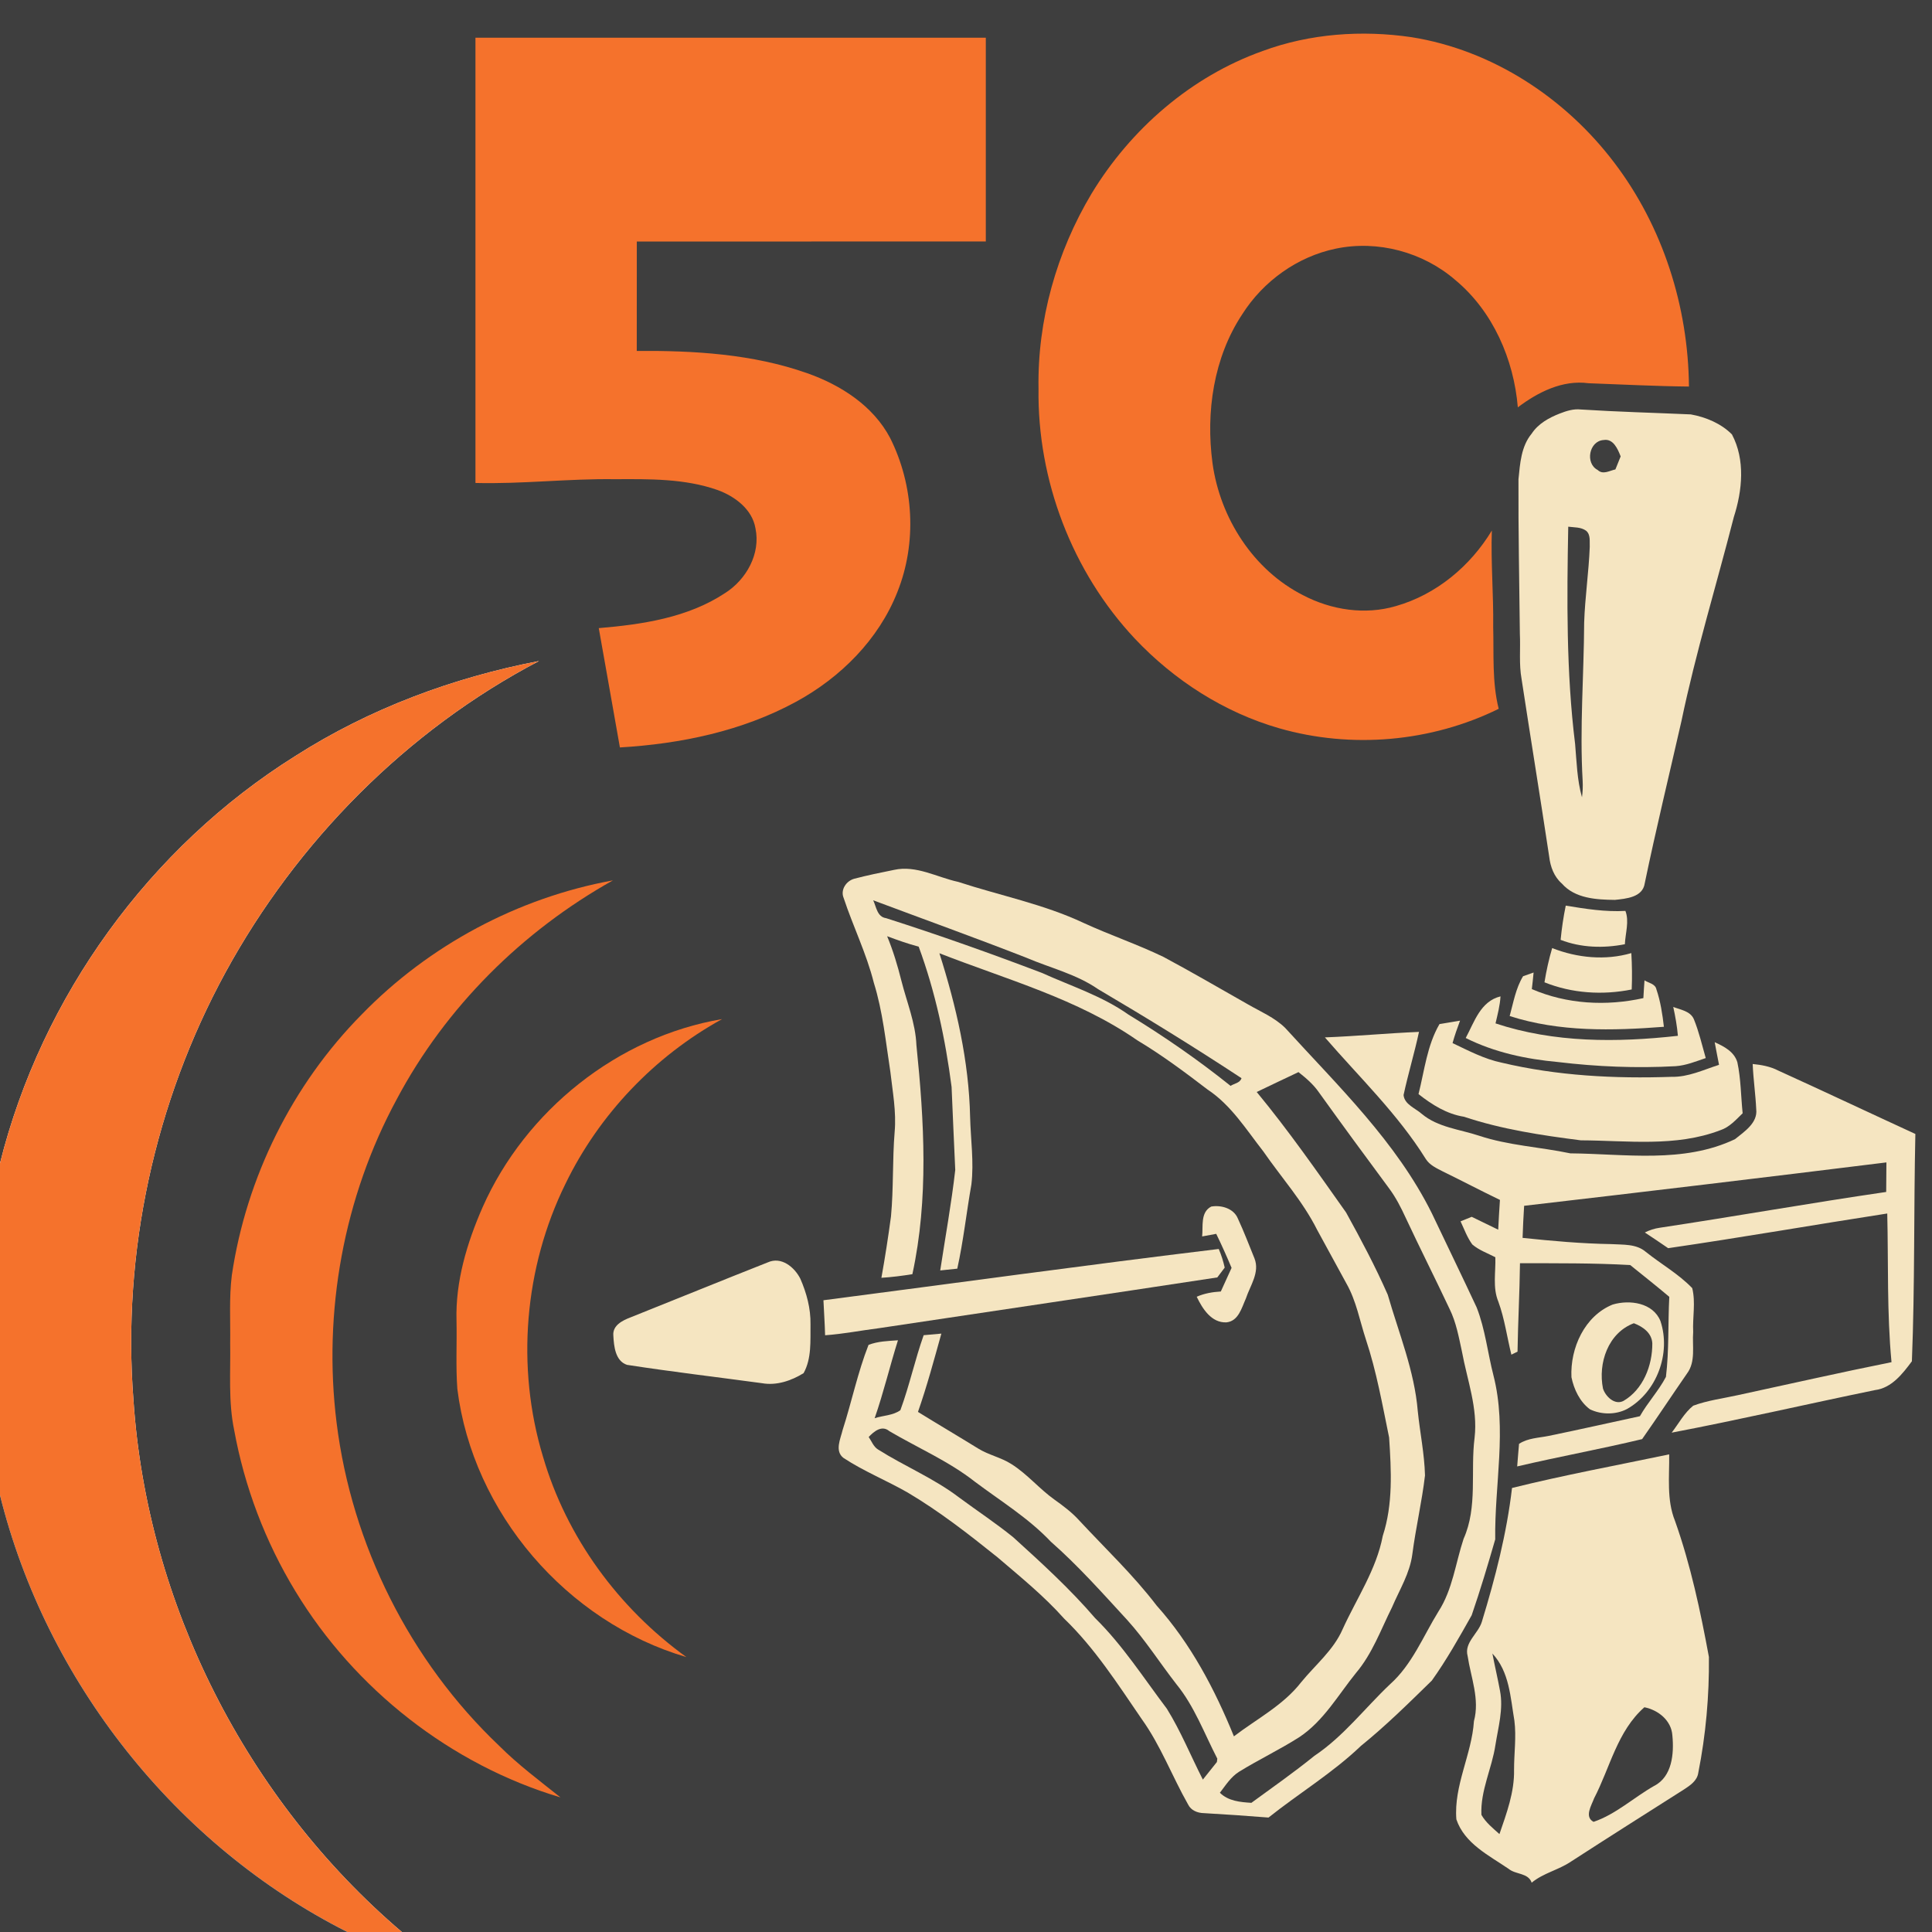<?xml version="1.0" encoding="UTF-8" ?>
<!DOCTYPE svg PUBLIC "-//W3C//DTD SVG 1.1//EN" "http://www.w3.org/Graphics/SVG/1.1/DTD/svg11.dtd">
<svg width="512pt" height="512pt" viewBox="0 0 512 512" version="1.1" xmlns="http://www.w3.org/2000/svg">
<path fill="#3e3e3e" opacity="1.00" d=" M 0.00 0.00 L 512.00 0.00 L 512.00 512.00 L 106.50 512.00 C 65.35 476.93 38.98 425.04 35.37 371.05 C 32.32 331.97 40.99 292.12 59.74 257.72 C 78.69 223.00 107.75 193.57 142.84 175.18 C 120.04 179.56 97.91 187.81 78.30 200.33 C 39.64 224.52 11.06 264.04 0.00 308.27 L 0.00 0.00 Z" />
<path fill="#f5722c" opacity="1.00" d=" M 334.61 13.52 C 347.15 8.89 360.88 7.92 374.05 9.85 C 395.48 13.26 414.82 25.95 427.82 43.14 C 440.67 60.05 447.41 81.26 447.59 102.44 C 438.70 102.35 429.83 101.88 420.96 101.56 C 414.07 100.63 407.57 103.93 402.24 107.95 C 401.17 95.21 395.65 82.51 385.70 74.23 C 377.12 66.79 365.11 63.57 353.98 65.90 C 343.82 68.01 334.78 74.52 329.23 83.25 C 321.59 94.77 319.52 109.24 321.33 122.76 C 323.33 137.26 332.13 151.06 345.33 157.74 C 352.80 161.66 361.76 163.03 369.92 160.62 C 380.59 157.59 389.67 150.04 395.35 140.60 C 395.07 149.08 395.82 157.57 395.71 166.06 C 395.91 173.33 395.38 180.72 397.17 187.84 C 379.28 196.66 358.12 198.50 338.97 192.99 C 324.35 188.78 311.14 180.27 300.73 169.23 C 284.13 151.54 274.88 127.25 275.22 103.02 C 274.90 84.92 279.99 66.83 289.27 51.32 C 299.64 34.20 315.66 20.27 334.61 13.52 Z" />
<path fill="#f5722c" opacity="1.00" d=" M 126.00 10.00 C 171.09 10.00 216.17 10.00 261.25 10.00 C 261.25 28.00 261.26 46.00 261.25 63.99 C 230.42 64.01 199.59 63.99 168.76 64.01 C 168.75 73.67 168.75 83.33 168.75 93.00 C 183.93 92.89 199.43 93.80 213.86 98.88 C 222.77 102.01 231.40 107.52 235.90 116.08 C 242.19 128.62 243.04 143.83 237.82 156.88 C 232.86 169.49 222.75 179.56 210.97 185.97 C 196.69 193.75 180.40 197.13 164.28 198.08 C 162.40 187.54 160.57 177.00 158.68 166.46 C 170.22 165.49 182.29 163.70 192.15 157.17 C 197.79 153.59 201.63 146.74 200.20 139.98 C 199.33 134.93 194.73 131.53 190.19 129.87 C 181.48 126.80 172.09 126.95 162.98 126.99 C 150.64 126.82 138.34 128.31 126.00 127.99 C 126.00 88.66 126.00 49.33 126.00 10.00 Z" />
<path fill="#f5e5c1" opacity="1.00" d=" M 413.35 109.59 C 415.12 108.90 417.00 108.30 418.94 108.52 C 428.64 109.14 438.37 109.39 448.08 109.82 C 452.05 110.53 456.12 112.23 458.98 115.12 C 462.55 121.84 461.74 130.01 459.48 137.03 C 454.87 155.06 449.40 172.87 445.60 191.10 C 442.34 205.43 438.86 219.71 435.87 234.10 C 435.33 237.82 430.93 238.16 427.97 238.48 C 423.07 238.43 417.39 238.12 413.91 234.15 C 411.84 232.35 410.87 229.71 410.56 227.06 C 408.19 211.36 405.64 195.69 403.24 179.99 C 402.51 176.01 402.97 171.96 402.78 167.95 C 402.64 154.31 402.35 140.66 402.41 127.02 C 402.83 122.85 403.11 118.29 405.91 114.92 C 407.64 112.28 410.48 110.71 413.35 109.59 Z" />
<path fill="#3e3e3e" opacity="1.00" d=" M 423.40 124.55 C 420.01 122.80 421.12 116.85 424.98 116.61 C 427.54 116.17 428.74 119.02 429.49 120.95 C 429.01 122.10 428.55 123.25 428.10 124.40 C 426.53 124.74 424.80 125.89 423.40 124.55 Z" />
<path fill="#3e3e3e" opacity="1.00" d=" M 415.60 139.58 C 417.19 139.79 418.97 139.65 420.35 140.66 C 421.59 141.73 421.22 143.51 421.30 144.95 C 421.04 151.64 420.04 158.28 419.82 164.97 C 419.75 178.96 418.61 192.96 419.42 206.94 C 419.50 208.39 419.44 209.84 419.24 211.29 C 417.94 206.69 417.83 201.89 417.42 197.16 C 415.06 178.07 415.24 158.78 415.60 139.58 Z" />
<path fill="#f5722c" opacity="1.00" d=" M 78.30 200.33 C 97.91 187.81 120.04 179.56 142.84 175.18 C 107.75 193.57 78.69 223.00 59.74 257.72 C 40.99 292.12 32.32 331.97 35.37 371.05 C 38.98 425.04 65.35 476.93 106.50 512.00 L 92.05 512.00 C 46.60 489.05 12.28 445.62 0.00 396.25 L 0.00 308.27 C 11.06 264.04 39.64 224.52 78.30 200.33 Z" />
<path fill="#f5e5c1" opacity="1.00" d=" M 226.40 232.87 C 229.87 231.96 233.40 231.24 236.92 230.53 C 242.83 229.22 248.31 232.50 253.94 233.71 C 265.01 237.34 276.56 239.60 287.15 244.58 C 294.14 247.80 301.46 250.26 308.39 253.62 C 315.92 257.65 323.30 261.97 330.74 266.18 C 334.09 268.11 337.78 269.65 340.58 272.40 C 354.63 287.84 370.07 302.62 379.46 321.55 C 383.41 329.87 387.44 338.14 391.33 346.48 C 393.60 352.26 394.24 358.51 395.78 364.50 C 399.43 378.78 396.04 393.48 396.25 407.95 C 394.31 414.68 392.29 421.43 390.01 428.06 C 386.70 433.94 383.37 439.88 379.45 445.37 C 373.36 451.32 367.28 457.33 360.65 462.69 C 353.17 469.85 344.24 475.23 336.17 481.67 C 330.47 481.21 324.77 480.83 319.06 480.50 C 317.39 480.48 315.63 479.79 314.87 478.23 C 310.61 470.74 307.59 462.54 302.53 455.52 C 296.21 446.29 290.11 436.75 282.01 428.95 C 276.67 422.95 270.43 417.90 264.35 412.70 C 256.71 406.57 248.96 400.52 240.53 395.53 C 234.95 392.34 228.92 389.91 223.55 386.38 C 221.13 384.55 222.75 381.31 223.30 378.98 C 225.71 371.50 227.30 363.72 230.17 356.41 C 232.65 355.44 235.35 355.38 237.97 355.19 C 235.81 362.04 234.16 369.05 231.79 375.84 C 234.02 375.10 236.70 375.13 238.61 373.71 C 241.01 367.21 242.46 360.38 244.78 353.84 C 246.34 353.70 247.90 353.56 249.47 353.42 C 247.53 360.37 245.66 367.35 243.27 374.17 C 248.56 377.45 253.93 380.60 259.22 383.87 C 261.98 385.59 265.26 386.22 268.01 387.98 C 272.24 390.63 275.43 394.57 279.49 397.45 C 281.82 399.11 284.12 400.84 286.05 402.98 C 292.95 410.41 300.35 417.40 306.52 425.49 C 315.54 435.55 321.94 447.69 327.00 460.15 C 333.05 455.52 340.07 451.93 344.82 445.81 C 348.57 441.21 353.38 437.33 355.80 431.78 C 359.51 423.60 364.75 415.98 366.45 407.02 C 369.20 398.61 368.70 389.64 368.13 380.95 C 366.34 372.25 364.80 363.47 361.99 355.02 C 360.35 350.04 359.44 344.75 356.82 340.15 C 354.24 335.41 351.66 330.68 349.07 325.95 C 345.29 318.38 339.57 312.04 334.78 305.12 C 330.26 299.34 326.26 292.86 320.02 288.74 C 313.99 284.13 307.91 279.59 301.39 275.69 C 285.55 264.69 266.71 259.57 248.95 252.62 C 253.42 266.68 256.78 281.23 257.09 296.02 C 257.24 301.97 258.13 307.95 257.43 313.89 C 256.12 321.32 255.32 328.83 253.69 336.21 C 252.18 336.37 250.67 336.53 249.17 336.68 C 250.52 327.80 252.14 318.95 253.15 310.04 C 252.79 302.71 252.51 295.37 252.18 288.04 C 250.54 275.40 247.88 262.85 243.46 250.87 C 240.62 250.13 237.85 249.13 235.10 248.11 C 236.68 251.92 237.87 255.88 238.87 259.88 C 240.30 265.55 242.62 271.07 242.86 276.98 C 244.93 297.14 246.12 317.71 241.79 337.67 C 239.07 338.11 236.33 338.46 233.58 338.63 C 234.55 333.23 235.39 327.81 236.12 322.37 C 236.82 314.93 236.48 307.44 237.09 299.99 C 237.57 294.62 236.55 289.30 235.95 284.00 C 234.73 276.10 233.96 268.09 231.57 260.43 C 229.63 252.70 226.07 245.52 223.58 237.98 C 222.66 235.81 224.27 233.44 226.40 232.87 Z" />
<path fill="#f5722c" opacity="1.00" d=" M 95.87 268.83 C 113.69 250.50 137.29 237.89 162.43 233.31 C 138.41 246.75 118.11 266.91 105.17 291.26 C 91.07 317.28 85.55 347.70 89.20 377.04 C 93.22 409.39 108.64 440.21 132.30 462.67 C 137.31 467.68 143.00 471.92 148.53 476.33 C 119.42 467.64 93.98 447.62 78.27 421.67 C 70.31 408.58 64.79 394.02 62.05 378.95 C 60.48 371.39 61.13 363.63 61.00 355.98 C 61.09 349.96 60.69 343.91 61.44 337.92 C 65.27 312.04 77.47 287.44 95.87 268.83 Z" />
<path fill="#3e3e3e" opacity="1.00" d=" M 231.41 238.59 C 244.94 243.66 258.57 248.56 272.05 253.83 C 278.39 256.54 285.27 258.16 291.01 262.14 C 303.86 269.71 316.55 277.53 329.01 285.73 C 328.63 287.01 327.09 287.12 326.12 287.77 C 317.52 280.89 308.47 274.61 299.07 268.89 C 292.08 263.94 283.85 261.33 276.12 257.83 C 262.48 252.64 248.72 247.76 234.82 243.32 C 232.45 243.00 232.23 240.32 231.41 238.59 Z" />
<path fill="#f5e5c1" opacity="1.00" d=" M 414.94 240.00 C 420.17 240.86 425.42 241.70 430.75 241.40 C 431.82 244.15 430.73 247.33 430.61 250.23 C 424.95 251.34 418.99 251.17 413.58 249.07 C 413.88 246.02 414.32 242.99 414.94 240.00 Z" />
<path fill="#f5e5c1" opacity="1.00" d=" M 409.30 260.32 C 409.80 257.26 410.46 254.23 411.34 251.25 C 417.96 253.86 425.44 254.59 432.32 252.58 C 432.51 255.79 432.55 259.01 432.42 262.22 C 424.74 263.77 416.59 263.26 409.30 260.32 Z" />
<path fill="#f5e5c1" opacity="1.00" d=" M 403.63 258.71 C 404.33 258.46 405.72 257.97 406.42 257.73 C 406.28 259.19 406.13 260.66 405.95 262.12 C 415.25 266.13 425.68 266.69 435.51 264.51 C 435.60 262.93 435.69 261.36 435.81 259.80 C 436.87 260.50 438.67 260.70 438.97 262.20 C 440.06 265.40 440.56 268.77 440.95 272.11 C 427.33 273.16 413.24 273.51 400.08 269.26 C 401.06 265.69 401.69 261.90 403.63 258.71 Z" />
<path fill="#f5e5c1" opacity="1.00" d=" M 388.43 275.08 C 390.72 270.83 392.33 265.35 397.65 264.05 C 397.51 266.48 396.88 268.84 396.33 271.21 C 411.88 276.38 428.54 276.30 444.66 274.50 C 444.44 271.92 443.98 269.37 443.43 266.85 C 445.36 267.61 447.94 267.93 448.88 270.07 C 450.24 273.40 451.05 276.93 452.04 280.40 C 449.43 281.28 446.82 282.36 444.05 282.55 C 433.65 283.12 423.21 282.69 412.88 281.45 C 404.45 280.68 396.04 278.90 388.43 275.08 Z" />
<path fill="#f5722c" opacity="1.00" d=" M 127.89 319.94 C 139.23 294.34 163.67 274.75 191.36 270.07 C 173.49 279.91 158.76 295.35 149.86 313.71 C 138.92 335.94 136.72 362.28 143.89 386.00 C 150.11 407.36 163.91 426.17 181.91 439.15 C 150.20 429.84 125.28 400.91 121.20 368.07 C 120.76 362.05 121.11 356.00 120.98 349.97 C 120.68 339.57 123.76 329.38 127.89 319.94 Z" />
<path fill="#f5e5c1" opacity="1.00" d=" M 381.48 271.39 C 383.30 271.10 385.10 270.78 386.93 270.48 C 386.20 272.44 385.50 274.41 384.94 276.43 C 389.16 278.43 393.35 280.66 397.97 281.62 C 412.68 285.11 427.93 285.89 443.01 285.37 C 447.41 285.47 451.45 283.50 455.56 282.19 C 455.18 280.19 454.77 278.19 454.41 276.19 C 456.87 277.31 459.59 278.70 460.42 281.52 C 461.37 285.96 461.35 290.53 461.82 295.03 C 460.03 296.76 458.31 298.74 455.87 299.53 C 444.07 304.04 431.24 302.25 418.93 302.20 C 408.48 300.86 398.00 299.30 387.98 295.95 C 383.40 295.23 379.50 292.76 375.92 289.95 C 377.50 283.70 378.18 277.06 381.48 271.39 Z" />
<path fill="#f5e5c1" opacity="1.00" d=" M 351.11 274.92 C 359.44 274.60 367.73 273.81 376.05 273.46 C 374.84 279.08 373.17 284.58 371.96 290.20 C 372.20 292.71 375.09 293.68 376.77 295.18 C 381.08 298.79 386.83 299.27 391.98 300.98 C 399.81 303.58 408.11 303.96 416.15 305.65 C 430.68 305.78 446.13 308.39 459.78 301.90 C 462.25 299.91 465.84 297.58 465.42 293.99 C 465.24 289.98 464.64 285.99 464.48 281.97 C 466.81 282.20 469.15 282.62 471.25 283.71 C 483.40 289.23 495.47 294.94 507.59 300.51 C 507.15 320.59 507.47 340.69 506.67 360.75 C 504.22 364.06 501.28 367.86 496.88 368.39 C 478.91 372.09 461.03 376.23 443.01 379.67 C 444.87 377.27 446.34 374.43 448.73 372.52 C 452.50 371.12 456.53 370.62 460.45 369.75 C 474.05 366.82 487.63 363.73 501.27 360.99 C 500.03 347.90 500.46 334.71 500.14 321.59 C 480.78 324.58 461.47 327.96 442.08 330.78 C 440.04 329.37 437.97 327.99 435.90 326.62 C 437.14 326.00 438.45 325.56 439.83 325.37 C 459.86 322.35 479.81 318.80 499.86 315.88 C 499.88 313.27 499.89 310.66 499.92 308.05 C 467.93 312.01 435.92 315.84 403.91 319.55 C 403.74 322.38 403.58 325.21 403.50 328.05 C 411.31 328.87 419.14 329.57 427.00 329.70 C 430.12 329.90 433.65 329.58 436.18 331.78 C 440.23 335.01 444.85 337.62 448.46 341.37 C 449.40 345.15 448.52 349.13 448.71 352.99 C 448.42 356.66 449.45 360.85 447.06 364.02 C 443.07 369.78 439.21 375.64 435.18 381.38 C 424.19 384.02 413.07 386.03 402.07 388.62 C 402.21 386.62 402.40 384.63 402.56 382.64 C 404.89 381.09 407.75 381.07 410.41 380.53 C 418.49 378.87 426.53 377.05 434.59 375.31 C 436.64 371.68 439.56 368.58 441.49 364.89 C 442.34 357.86 442.01 350.74 442.38 343.67 C 438.97 340.80 435.49 338.04 432.02 335.25 C 422.29 334.70 412.55 334.79 402.81 334.76 C 402.72 342.58 402.28 350.38 402.16 358.20 C 401.75 358.40 400.94 358.80 400.53 359.00 C 399.37 354.32 398.74 349.50 397.08 344.96 C 395.52 341.22 396.42 337.10 396.28 333.18 C 394.22 332.11 391.96 331.32 390.18 329.80 C 388.81 327.94 388.04 325.74 387.06 323.67 C 387.80 323.37 389.28 322.77 390.02 322.47 C 392.35 323.61 394.70 324.74 397.04 325.88 C 397.17 323.25 397.32 320.62 397.50 317.99 C 392.43 315.55 387.45 312.93 382.39 310.46 C 380.73 309.60 378.90 308.79 377.86 307.16 C 370.45 295.25 360.24 285.47 351.11 274.92 Z" />
<path fill="#3e3e3e" opacity="1.00" d=" M 333.04 289.39 C 336.73 287.65 340.40 285.84 344.11 284.12 C 346.11 285.70 348.07 287.37 349.53 289.49 C 355.66 298.02 361.87 306.50 368.13 314.94 C 369.89 317.31 371.25 319.95 372.48 322.63 C 376.28 330.76 380.34 338.78 384.16 346.90 C 385.90 350.42 386.59 354.32 387.42 358.13 C 388.81 365.72 391.69 373.18 390.78 381.02 C 389.65 389.92 391.64 399.37 387.87 407.79 C 385.73 414.23 384.97 421.24 381.21 427.05 C 377.15 433.62 374.24 441.12 368.36 446.36 C 361.68 452.68 356.03 460.18 348.32 465.32 C 342.93 469.69 337.23 473.67 331.63 477.77 C 328.65 477.58 325.53 477.31 323.28 475.10 C 324.82 473.10 326.21 470.86 328.40 469.51 C 333.63 466.28 339.20 463.64 344.38 460.33 C 350.76 456.07 354.60 449.24 359.32 443.39 C 363.68 438.26 365.95 431.85 368.92 425.90 C 370.88 421.31 373.63 416.94 374.28 411.90 C 375.19 404.90 376.82 398.01 377.64 391.00 C 377.49 385.27 376.30 379.62 375.72 373.92 C 374.84 363.27 370.70 353.30 367.77 343.12 C 364.50 335.67 360.66 328.45 356.73 321.33 C 349.07 310.51 341.49 299.61 333.04 289.39 Z" />
<path fill="#f5e5c1" opacity="1.00" d=" M 318.58 327.67 C 318.87 324.97 318.07 321.27 320.99 319.75 C 323.65 319.29 326.97 320.24 328.06 322.95 C 329.66 326.40 331.02 329.97 332.45 333.49 C 333.92 337.20 331.29 340.71 330.17 344.12 C 329.06 346.57 328.23 350.11 325.02 350.44 C 321.04 350.62 318.65 346.80 317.14 343.65 C 319.16 342.76 321.34 342.39 323.53 342.26 C 324.49 340.18 325.42 338.09 326.38 336.00 C 325.10 332.96 323.76 329.94 322.31 326.98 C 321.38 327.15 319.51 327.50 318.58 327.67 Z" />
<path fill="#f5e5c1" opacity="1.00" d=" M 218.22 344.58 C 253.14 340.05 288.02 335.21 322.98 330.99 C 323.66 332.58 324.18 334.23 324.56 335.93 C 323.90 336.79 323.24 337.65 322.60 338.53 C 292.73 343.08 262.84 347.49 232.96 351.98 C 228.19 352.58 223.46 353.52 218.66 353.86 C 218.58 350.76 218.36 347.67 218.22 344.58 Z" />
<path fill="#f5e5c1" opacity="1.00" d=" M 203.45 334.55 C 207.06 332.90 210.55 335.81 212.10 338.88 C 213.77 342.70 214.87 346.81 214.79 351.00 C 214.74 355.31 215.12 360.00 212.96 363.90 C 209.70 365.91 205.80 367.25 201.93 366.56 C 190.01 364.94 178.06 363.54 166.17 361.70 C 163.04 360.69 162.69 356.71 162.54 353.93 C 162.30 351.24 164.98 349.93 167.07 349.13 C 179.20 344.29 191.30 339.34 203.45 334.55 Z" />
<path fill="#f5e5c1" opacity="1.00" d=" M 427.37 345.72 C 431.87 344.38 438.07 345.22 440.04 350.10 C 442.88 358.64 439.07 368.95 431.18 373.40 C 428.18 374.96 424.37 374.94 421.35 373.48 C 418.66 371.49 417.10 368.17 416.45 364.97 C 416.09 357.26 419.93 348.73 427.37 345.72 Z" />
<path fill="#3e3e3e" opacity="1.00" d=" M 424.81 367.99 C 423.45 361.27 426.15 353.23 432.99 350.67 C 435.34 351.57 437.75 353.22 437.88 356.01 C 437.92 361.84 435.46 368.24 430.21 371.27 C 427.89 372.45 425.48 370.06 424.81 367.99 Z" />
<path fill="#3e3e3e" opacity="1.00" d=" M 230.21 380.82 C 231.61 379.33 233.71 377.58 235.70 379.28 C 243.29 383.73 251.48 387.26 258.43 392.73 C 265.25 397.84 272.60 402.34 278.49 408.57 C 285.76 414.96 292.18 422.20 298.72 429.31 C 303.52 434.61 307.36 440.68 311.75 446.32 C 316.54 452.19 319.15 459.39 322.60 466.06 L 322.49 466.95 C 321.24 468.50 320.00 470.05 318.77 471.61 C 315.58 465.36 312.93 458.79 309.23 452.83 C 303.07 444.69 297.54 436.01 290.23 428.83 C 283.59 421.10 276.06 414.23 268.52 407.39 C 263.91 403.65 258.93 400.37 254.16 396.84 C 247.52 391.78 239.73 388.58 232.70 384.14 C 231.48 383.39 230.99 381.94 230.21 380.82 Z" />
<path fill="#f5e5c1" opacity="1.00" d=" M 400.70 394.33 C 414.48 390.91 428.46 388.33 442.35 385.42 C 442.43 391.30 441.63 397.46 443.90 403.07 C 448.05 414.77 450.63 426.94 452.88 439.12 C 452.98 449.40 452.07 459.72 450.06 469.82 C 449.76 471.93 447.90 473.16 446.26 474.23 C 436.27 480.57 426.28 486.90 416.34 493.33 C 413.06 495.56 408.99 496.37 405.91 498.93 C 405.00 496.28 401.71 496.83 399.81 495.27 C 394.58 491.69 388.11 488.57 385.95 482.14 C 385.24 473.17 390.03 464.97 390.61 456.12 C 392.19 450.29 389.80 444.58 388.94 438.87 C 387.95 435.28 391.79 432.92 392.72 429.74 C 396.26 418.16 399.30 406.37 400.70 394.33 Z" />
<path fill="#3e3e3e" opacity="1.00" d=" M 0.00 396.25 C 12.28 445.62 46.60 489.05 92.05 512.00 L 0.00 512.00 L 0.00 396.25 Z" />
<path fill="#3e3e3e" opacity="1.00" d=" M 395.50 438.20 C 400.03 443.06 400.27 449.80 401.33 455.99 C 401.88 460.32 401.23 464.68 401.24 469.02 C 401.36 474.92 399.26 480.55 397.37 486.05 C 395.63 484.49 393.75 483.00 392.59 480.95 C 392.29 474.55 395.37 468.68 396.30 462.46 C 397.05 457.72 398.45 452.91 397.52 448.09 C 396.91 444.78 396.13 441.50 395.50 438.20 Z" />
<path fill="#3e3e3e" opacity="1.00" d=" M 422.45 476.58 C 426.69 468.42 428.60 458.75 435.78 452.44 C 439.48 453.18 442.96 455.97 443.20 459.96 C 443.66 464.71 443.15 470.86 438.35 473.29 C 432.97 476.35 428.20 480.82 422.31 482.81 C 419.80 481.48 421.76 478.47 422.45 476.58 Z" />
</svg>
